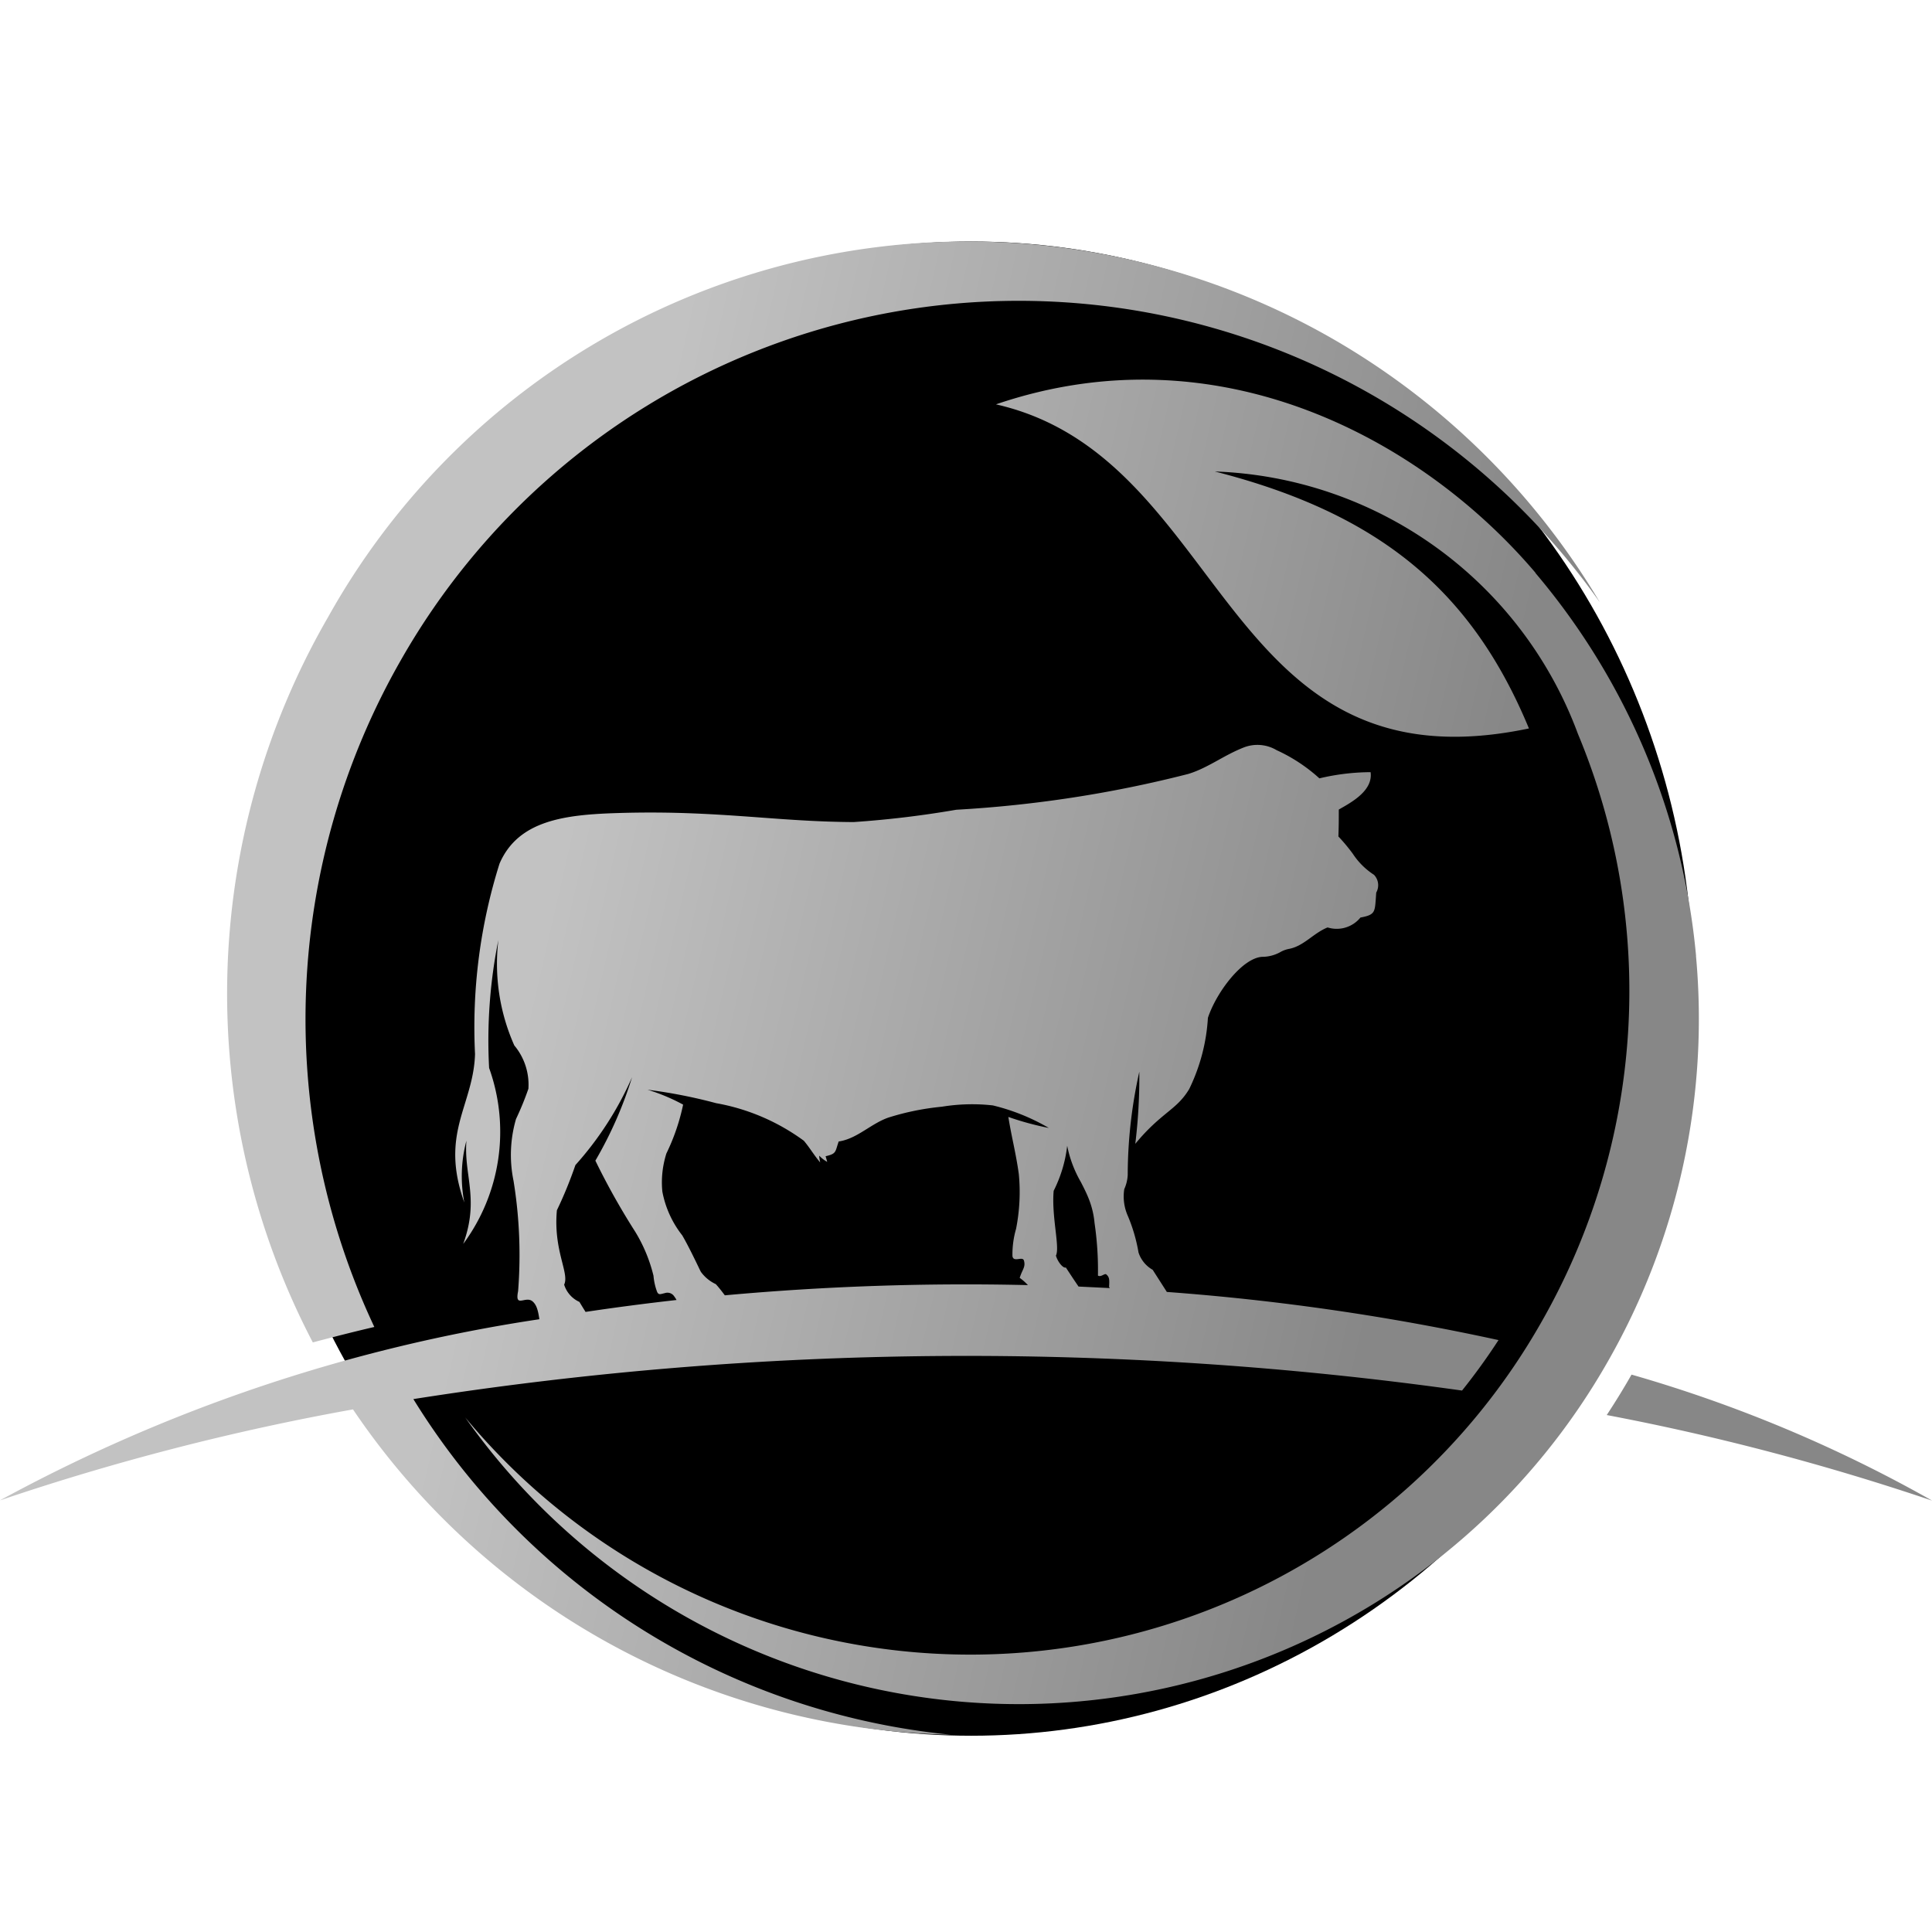 <svg xmlns="http://www.w3.org/2000/svg" width="24" height="24" fill="#000000"><ellipse cx="12.065" cy="12.281" fill="#000000" rx="8.972" ry="9.281"/><path fill="url(#a)" fill-rule="evenodd" d="m8.404 16.15.002-.001h-.002Zm-.03-.048c.011.015.021.03.03.047-.38.043-.757.092-1.13.148a6.194 6.194 0 0 1-.076-.124.348.348 0 0 1-.19-.215c.03-.061.008-.15-.023-.273-.04-.158-.093-.37-.067-.651.088-.182.164-.37.23-.561.291-.324.529-.693.704-1.092-.112.362-.265.71-.456 1.037.148.304.313.598.495.883.104.17.18.354.227.547.006.07.021.137.046.203.017.032.034.028.072.018l.025-.006a.1.1 0 0 1 .113.039Zm4.293-.228a.675.675 0 0 1 .102.09h-.002a33.021 33.021 0 0 0-3.763.127c-.035-.047-.071-.094-.112-.139a.478.478 0 0 1-.185-.152 3.538 3.538 0 0 1-.012-.023c-.062-.13-.152-.315-.22-.431a1.25 1.25 0 0 1-.247-.544c-.016-.16.002-.32.05-.473a2.6 2.6 0 0 0 .208-.607 2.364 2.364 0 0 0-.442-.185c.287.036.572.092.852.167.394.07.767.23 1.09.467.036.043.069.089.101.135.032.045.065.091.102.135a.53.53 0 0 1-.013-.085c.03.031.063.057.1.077l-.02-.07c.114-.026.12-.045.145-.13l.017-.053c.134-.02.245-.09.357-.16.082-.051.165-.103.258-.136.217-.069.44-.114.667-.136.21-.034.423-.04.634-.016.244.059.478.153.695.28a3.684 3.684 0 0 1-.503-.137c.019.117.041.227.063.333.026.128.05.251.067.377.022.227.01.456-.034.68-.032.11-.047.224-.045.338.006.046.042.041.077.037.03-.004.058-.008.066.02.015.054.001.084-.02.13a.686.686 0 0 0-.033.084Zm1.12.127v.002V16Zm0 0-.01-.014c.006-.092.005-.124-.036-.157-.008-.006-.02 0-.036.007-.02.01-.043.022-.066.009a3.998 3.998 0 0 0-.042-.652c-.02-.218-.094-.362-.17-.51a1.468 1.468 0 0 1-.17-.451c-.022.195-.08.385-.168.56-.014.162.006.337.023.485.017.147.031.268.005.32.025.084.093.161.123.147l.097.147.061.09.388.019Zm-5.803 4.245a8.862 8.862 0 0 1-2.849-2.866 44.249 44.249 0 0 1 13.027-.106c.161-.201.312-.41.453-.627a29.464 29.464 0 0 0-4.12-.598l-.176-.275a.384.384 0 0 1-.176-.215 2.035 2.035 0 0 0-.132-.453.594.594 0 0 1-.045-.334.485.485 0 0 0 .043-.178c.001-.431.05-.86.144-1.281.003.3-.014.598-.05.896.16-.194.286-.297.39-.383.11-.09.198-.161.28-.298.135-.277.214-.577.232-.884.106-.319.428-.745.675-.758.078 0 .153-.02.22-.056a.343.343 0 0 1 .115-.043c.103-.02.186-.08.27-.141.065-.047.131-.095.207-.125a.38.38 0 0 0 .408-.123c.176-.032.178-.067.19-.224l.006-.086a.186.186 0 0 0-.028-.221.894.894 0 0 1-.262-.26 2.252 2.252 0 0 0-.18-.216c.005-.13.005-.205.005-.334l.006-.004c.167-.094.42-.237.389-.461a2.805 2.805 0 0 0-.636.077 2.057 2.057 0 0 0-.531-.35.468.468 0 0 0-.408-.034c-.117.046-.22.103-.321.159-.12.066-.237.13-.368.17-.944.242-1.91.39-2.883.445-.422.073-.847.124-1.275.153-.415-.002-.784-.029-1.163-.057-.521-.038-1.061-.077-1.768-.055-.657.02-1.236.09-1.468.629a6.764 6.764 0 0 0-.304 2.365c-.007.229-.066.419-.123.607-.105.342-.209.68-.01 1.237a1.716 1.716 0 0 1 .026-.768c-.012.16.006.299.025.439.032.244.064.49-.065.844a2.343 2.343 0 0 0 .322-2.186 6.327 6.327 0 0 1 .115-1.59c-.053.446.015.899.198 1.31a.76.76 0 0 1 .175.538 3.711 3.711 0 0 1-.154.376 1.595 1.595 0 0 0-.031.766c.074.454.093.915.057 1.373-.026.13.012.122.066.112.035-.007.076-.015.111.012.047.039.07.1.087.224a20.27 20.27 0 0 0-6.7 2.25 30.43 30.43 0 0 1 4.385-1.13 9.17 9.17 0 0 0 7.425 4.041 8.862 8.862 0 0 1-3.826-1.303ZM19.87 7.476a9.204 9.204 0 0 0-3.287-3.251 9.1 9.1 0 0 0-12.507 3.44 9.348 9.348 0 0 0-.19 9.011c.252-.067.507-.132.764-.192a8.984 8.984 0 0 1 .334-8.291 8.83 8.83 0 0 1 14.886-.716Zm.089 10.102c1.37.26 2.72.616 4.042 1.063a17.214 17.214 0 0 0-3.733-1.565l-.008.013c-.095.167-.196.33-.301.49Zm1.11-5.705a8.573 8.573 0 0 0-1.997-4.757h.003c-1.41-1.66-3.939-3.035-6.703-2.093 1.225.278 1.91 1.187 2.585 2.081.92 1.22 1.82 2.411 4.036 1.945-.698-1.683-1.825-2.662-3.902-3.192a4.995 4.995 0 0 1 4.51 3.258 8.294 8.294 0 0 1-.458 7.317 8.156 8.156 0 0 1-13.364 1.176 8.419 8.419 0 0 0 14.193-.693 8.574 8.574 0 0 0 1.096-5.042Z" clip-rule="evenodd"/><defs><linearGradient id="a" x1="7.425" x2="18.253" y1="8.569" y2="11.043" gradientUnits="userSpaceOnUse"><stop stop-color="#c2c2c2"/><stop offset="1" stop-color="#878787"/></linearGradient></defs></svg>